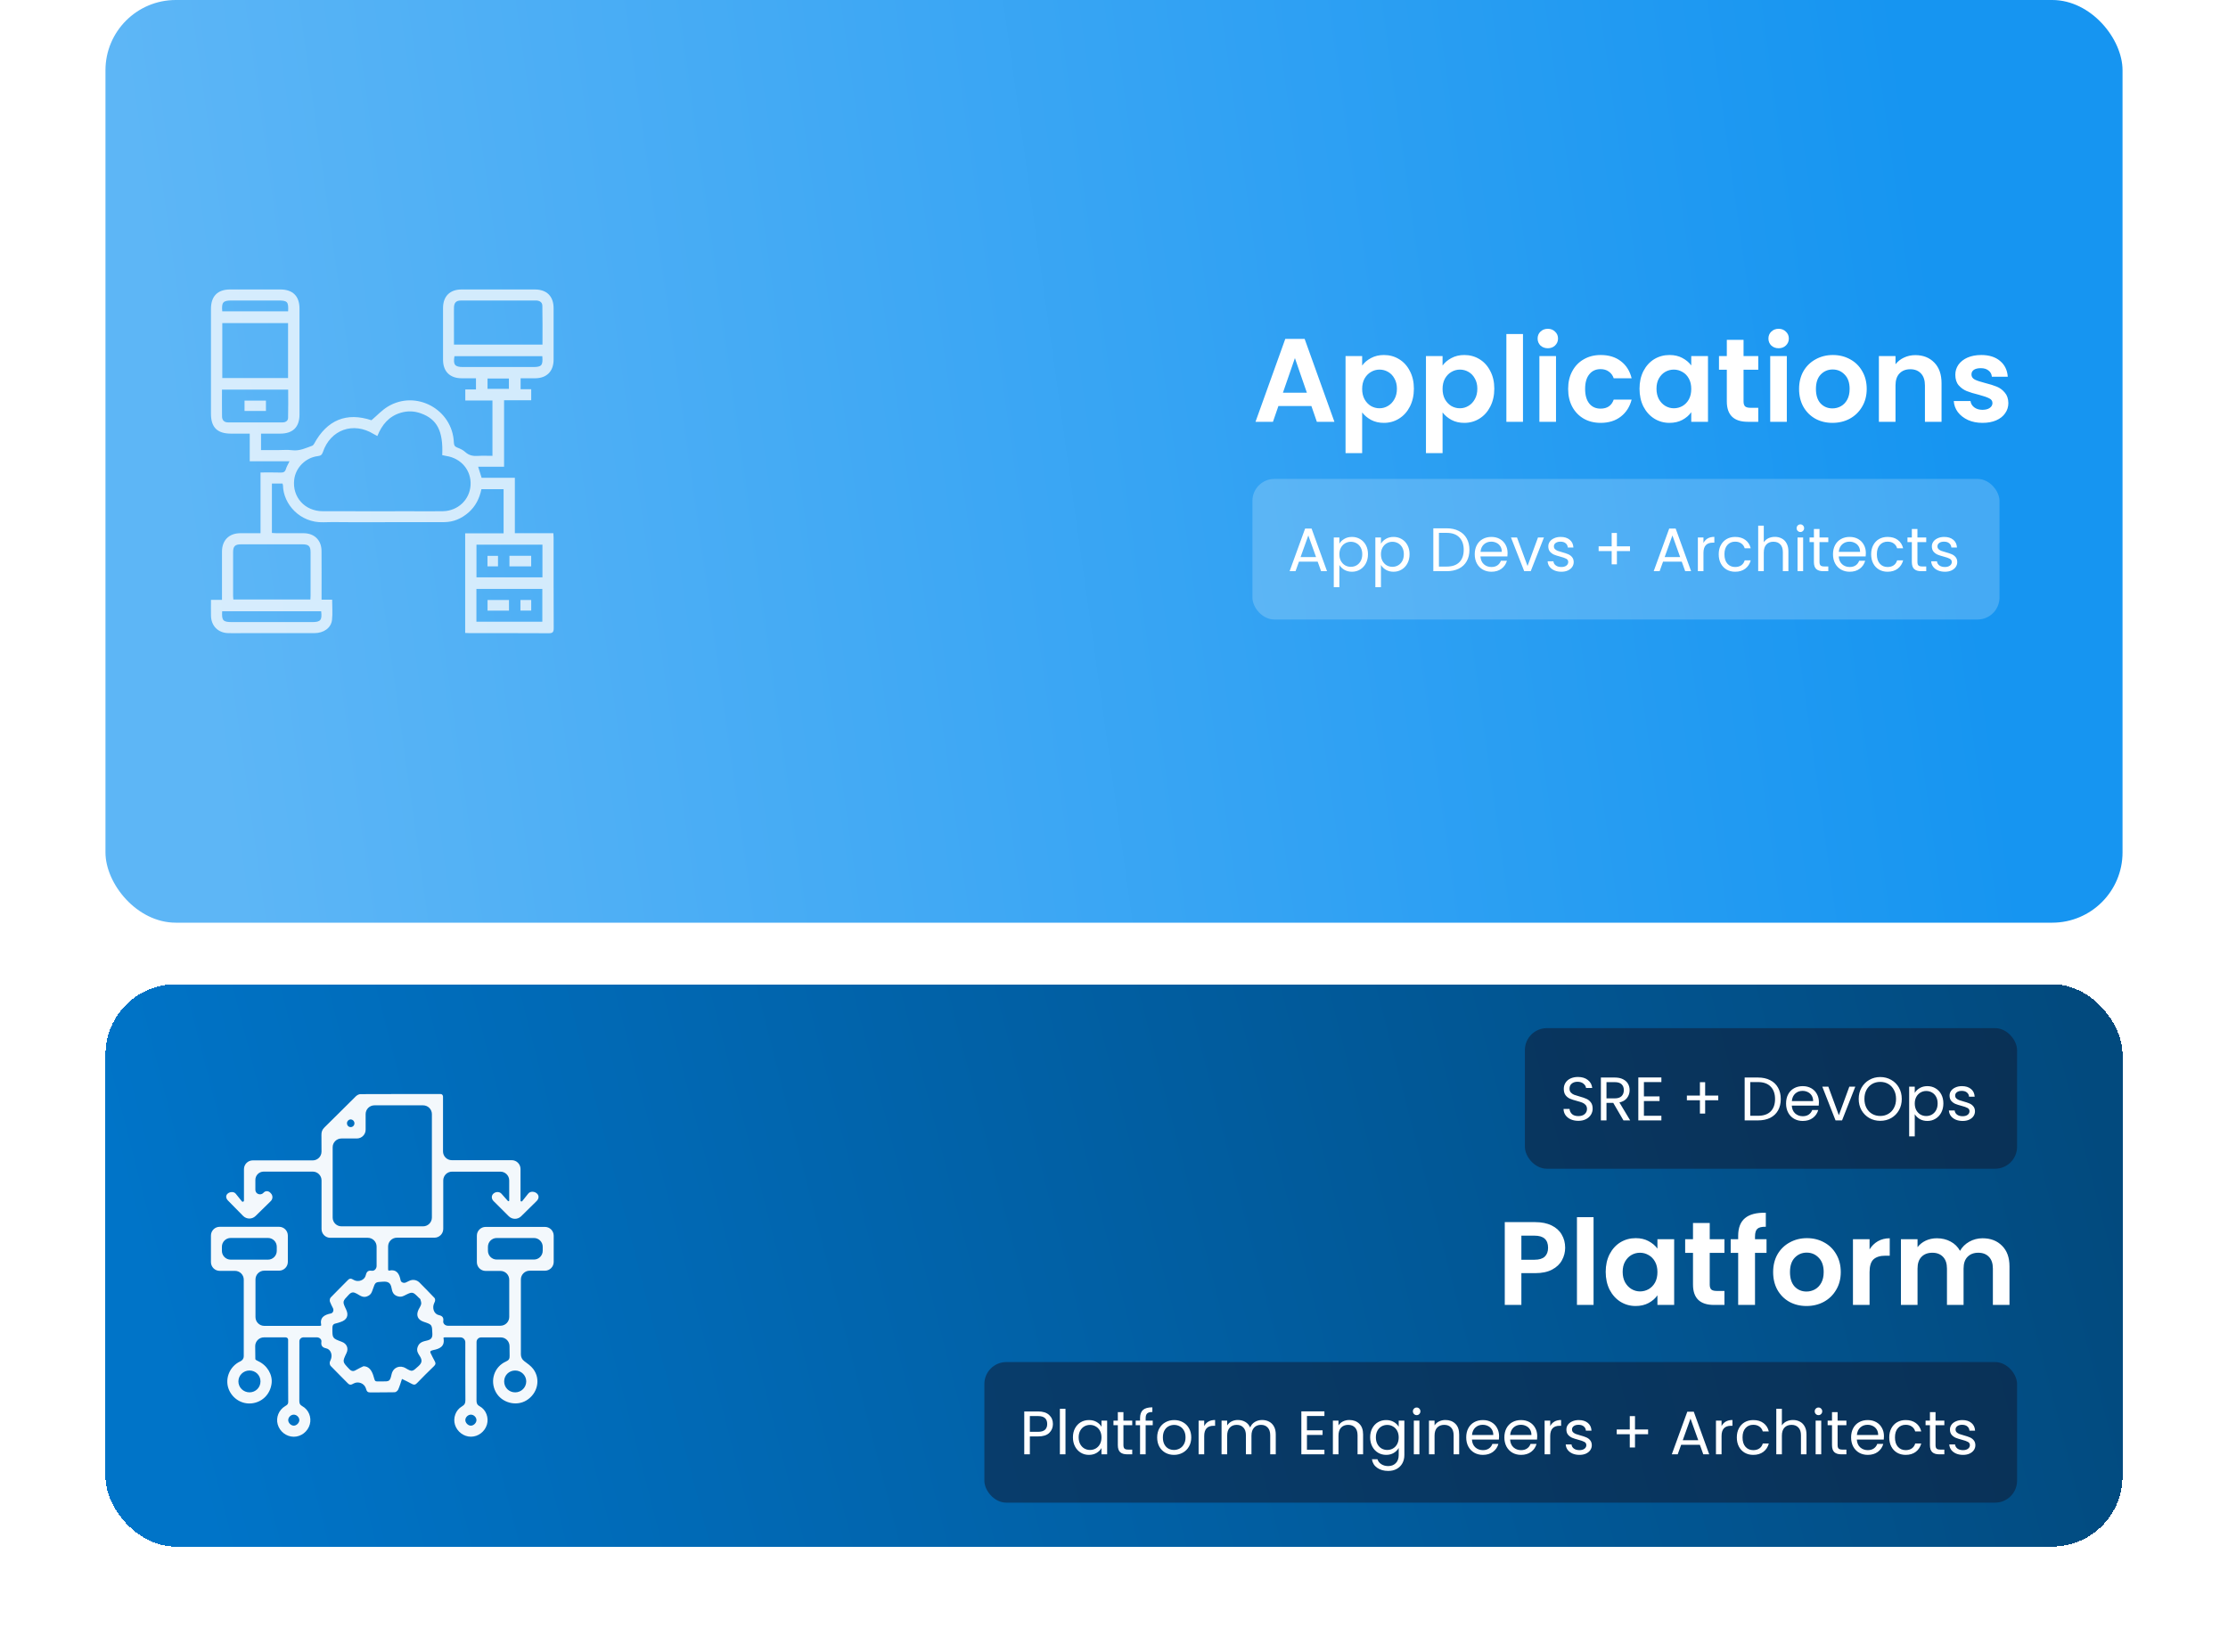 <svg width="507" height="376" viewBox="0 0 507 376" fill="none" xmlns="http://www.w3.org/2000/svg">
<rect x="24" width="459" height="210" rx="16" fill="url(#paint0_linear_361_309)"/>
<g opacity="0.75">
<path d="M105.853 144.054V121.383H114.598V111.337H109.549C109.119 113.416 108.225 115.24 106.606 116.65C105.017 118.034 103.182 118.828 101.072 118.835C94.139 118.858 87.206 118.851 80.276 118.854C78.052 118.854 75.827 118.795 73.605 118.864C68.265 119.032 64.474 114.761 64.392 110.458C64.392 110.366 64.343 110.274 64.284 110.054H61.875V121.301C62.236 121.321 62.547 121.35 62.858 121.354C64.952 121.357 67.046 121.341 69.136 121.36C71.541 121.38 73.14 122.951 73.163 125.362C73.196 128.642 73.173 131.922 73.173 135.205C73.173 135.592 73.173 135.982 73.173 136.484H75.584C75.584 138.095 75.719 139.61 75.552 141.089C75.345 142.919 73.668 144.094 71.535 144.1C65.942 144.11 60.352 144.103 54.759 144.103C53.812 144.103 52.862 144.126 51.915 144.097C49.621 144.031 48.068 142.463 48.013 140.158C47.986 138.983 48.009 137.806 48.009 136.527H50.516C50.516 136.077 50.516 135.73 50.516 135.382C50.516 132.102 50.509 128.822 50.516 125.539C50.522 122.964 52.111 121.37 54.68 121.357C56.181 121.347 57.685 121.357 59.284 121.357V107.535C60.866 107.535 62.357 107.503 63.845 107.552C64.49 107.571 64.86 107.421 65.06 106.755C65.234 106.174 65.568 105.643 65.879 104.987H56.83V98.693C55.362 98.693 53.969 98.693 52.577 98.693C49.435 98.693 48.006 97.269 48.006 94.147C48.006 86.206 48.006 78.268 48.006 70.328C48.006 67.409 49.51 65.88 52.39 65.88C56.184 65.88 59.975 65.88 63.769 65.88C66.626 65.88 68.153 67.392 68.153 70.229C68.153 78.268 68.153 86.304 68.153 94.343C68.153 97.2 66.653 98.689 63.779 98.693C62.344 98.693 60.906 98.693 59.398 98.693V102.445C60.624 102.445 61.852 102.445 63.081 102.445C64.225 102.445 65.385 102.33 66.512 102.471C68.17 102.681 69.569 101.982 71.03 101.454C71.213 101.389 71.384 101.179 71.482 100.995C74.438 95.55 78.877 93.769 84.529 95.645C85.814 94.557 86.911 93.35 88.251 92.539C94.683 88.649 102.986 93.192 103.281 100.713C103.304 101.326 103.471 101.638 104.054 101.864C104.686 102.107 105.355 102.406 105.843 102.858C106.685 103.639 107.609 103.836 108.703 103.763C109.801 103.691 110.908 103.747 112.062 103.747V91.149H105.882V88.633H108.313V86.094C107.245 86.094 106.148 86.094 105.05 86.094C102.383 86.085 100.827 84.556 100.817 81.899C100.804 77.963 100.8 74.024 100.817 70.088C100.827 67.431 102.376 65.887 105.034 65.883C110.594 65.874 116.151 65.874 121.711 65.883C124.427 65.887 125.974 67.438 125.977 70.151C125.984 74.054 125.984 77.96 125.977 81.863C125.97 84.52 124.404 86.085 121.77 86.094C120.692 86.098 119.617 86.094 118.47 86.094V88.577H120.882V91.1H114.706V106.227H108.808C109.096 107.152 109.339 107.919 109.594 108.746H117.16V121.35H125.925C125.947 121.774 125.977 122.095 125.977 122.413C125.977 129.268 125.964 136.127 126 142.982C126.006 143.897 125.738 144.13 124.85 144.123C118.867 144.084 112.881 144.103 106.898 144.1C106.577 144.1 106.256 144.074 105.859 144.057L105.853 144.054ZM85.866 99.237C85.519 99.05 85.257 98.929 85.014 98.778C80.404 95.934 75.185 97.784 73.471 102.911C73.251 103.57 72.914 103.737 72.298 103.813C69.516 104.164 67.269 106.44 66.948 109.172C66.482 113.128 69.349 116.339 73.425 116.352C80.194 116.375 86.96 116.358 93.73 116.358C96.082 116.358 98.438 116.394 100.79 116.349C104.218 116.28 106.885 113.734 107.081 110.415C107.278 107.076 104.955 104.291 101.547 103.777C101.236 103.731 100.928 103.645 100.633 103.583C100.882 98.099 99.46 95.373 95.715 94.058C94.218 93.533 92.724 93.491 91.194 93.943C88.497 94.74 86.908 96.675 85.873 99.234L85.866 99.237ZM70.633 136.438C70.65 136.136 70.673 135.881 70.673 135.625C70.673 132.312 70.679 129.003 70.673 125.69C70.673 124.309 70.24 123.889 68.838 123.889C64.166 123.886 59.49 123.886 54.818 123.889C53.497 123.889 53.048 124.332 53.045 125.644C53.039 128.989 53.045 132.332 53.045 135.677C53.045 135.93 53.085 136.179 53.104 136.438H70.63H70.633ZM103.304 78.432H123.444C123.444 75.448 123.484 72.506 123.418 69.567C123.402 68.786 122.766 68.396 121.973 68.396C116.256 68.396 110.535 68.386 104.817 68.402C103.815 68.402 103.336 68.914 103.31 69.934C103.287 70.787 103.304 71.64 103.304 72.492C103.304 74.451 103.304 76.412 103.304 78.436V78.432ZM50.585 73.532V86.045H65.552V73.532H50.585ZM50.516 88.676C50.516 90.798 50.496 92.792 50.526 94.786C50.539 95.632 51.014 96.134 51.882 96.134C56.027 96.141 60.172 96.138 64.316 96.134C64.991 96.134 65.535 95.787 65.555 95.124C65.614 92.979 65.578 90.831 65.578 88.676H50.516ZM108.412 141.502H123.411V134.037H108.412V141.502ZM123.438 123.958H108.425V131.4H123.438V123.958ZM73.084 139.121H50.555C50.427 141.224 50.758 141.584 52.75 141.584C58.858 141.584 64.969 141.584 71.076 141.584C72.944 141.584 73.33 141.122 73.084 139.121ZM123.405 81.06H103.418C103.084 83.018 103.5 83.533 105.355 83.533C110.679 83.533 116.007 83.533 121.331 83.533C123.251 83.533 123.575 83.165 123.405 81.06ZM50.572 70.859H65.565C65.676 68.668 65.417 68.392 63.301 68.392C59.772 68.392 56.243 68.392 52.718 68.392C50.752 68.392 50.395 68.793 50.575 70.856L50.572 70.859ZM110.944 88.499H115.807V86.144H110.944V88.499Z" fill="white"/>
<path d="M55.645 93.533V91.178H60.517V93.533H55.645Z" fill="white"/>
<path d="M115.826 136.56V138.98H110.947V136.56H115.826Z" fill="white"/>
<path d="M118.429 138.968V136.557H120.883V138.968H118.429Z" fill="white"/>
<path d="M115.928 128.905V126.497H120.875V128.905H115.928Z" fill="white"/>
<path d="M110.929 128.9V126.512H113.324V128.9H110.929Z" fill="white"/>
</g>
<path d="M298.419 92.409H290.913L289.671 96H285.702L292.479 77.127H296.88L303.657 96H299.661L298.419 92.409ZM297.393 89.385L294.666 81.501L291.939 89.385H297.393ZM309.97 83.202C310.456 82.518 311.122 81.951 311.968 81.501C312.832 81.033 313.813 80.799 314.911 80.799C316.189 80.799 317.341 81.114 318.367 81.744C319.411 82.374 320.23 83.274 320.824 84.444C321.436 85.596 321.742 86.937 321.742 88.467C321.742 89.997 321.436 91.356 320.824 92.544C320.23 93.714 319.411 94.623 318.367 95.271C317.341 95.919 316.189 96.243 314.911 96.243C313.813 96.243 312.841 96.018 311.995 95.568C311.167 95.118 310.492 94.551 309.97 93.867V103.128H306.19V81.042H309.97V83.202ZM317.881 88.467C317.881 87.567 317.692 86.793 317.314 86.145C316.954 85.479 316.468 84.975 315.856 84.633C315.262 84.291 314.614 84.12 313.912 84.12C313.228 84.12 312.58 84.3 311.968 84.66C311.374 85.002 310.888 85.506 310.51 86.172C310.15 86.838 309.97 87.621 309.97 88.521C309.97 89.421 310.15 90.204 310.51 90.87C310.888 91.536 311.374 92.049 311.968 92.409C312.58 92.751 313.228 92.922 313.912 92.922C314.614 92.922 315.262 92.742 315.856 92.382C316.468 92.022 316.954 91.509 317.314 90.843C317.692 90.177 317.881 89.385 317.881 88.467ZM328.269 83.202C328.755 82.518 329.421 81.951 330.267 81.501C331.131 81.033 332.112 80.799 333.21 80.799C334.488 80.799 335.64 81.114 336.666 81.744C337.71 82.374 338.529 83.274 339.123 84.444C339.735 85.596 340.041 86.937 340.041 88.467C340.041 89.997 339.735 91.356 339.123 92.544C338.529 93.714 337.71 94.623 336.666 95.271C335.64 95.919 334.488 96.243 333.21 96.243C332.112 96.243 331.14 96.018 330.294 95.568C329.466 95.118 328.791 94.551 328.269 93.867V103.128H324.489V81.042H328.269V83.202ZM336.18 88.467C336.18 87.567 335.991 86.793 335.613 86.145C335.253 85.479 334.767 84.975 334.155 84.633C333.561 84.291 332.913 84.12 332.211 84.12C331.527 84.12 330.879 84.3 330.267 84.66C329.673 85.002 329.187 85.506 328.809 86.172C328.449 86.838 328.269 87.621 328.269 88.521C328.269 89.421 328.449 90.204 328.809 90.87C329.187 91.536 329.673 92.049 330.267 92.409C330.879 92.751 331.527 92.922 332.211 92.922C332.913 92.922 333.561 92.742 334.155 92.382C334.767 92.022 335.253 91.509 335.613 90.843C335.991 90.177 336.18 89.385 336.18 88.467ZM346.568 76.02V96H342.788V76.02H346.568ZM352.219 79.26C351.553 79.26 350.995 79.053 350.545 78.639C350.113 78.207 349.897 77.676 349.897 77.046C349.897 76.416 350.113 75.894 350.545 75.48C350.995 75.048 351.553 74.832 352.219 74.832C352.885 74.832 353.434 75.048 353.866 75.48C354.316 75.894 354.541 76.416 354.541 77.046C354.541 77.676 354.316 78.207 353.866 78.639C353.434 79.053 352.885 79.26 352.219 79.26ZM354.082 81.042V96H350.302V81.042H354.082ZM356.845 88.521C356.845 86.973 357.16 85.623 357.79 84.471C358.42 83.301 359.293 82.401 360.409 81.771C361.525 81.123 362.803 80.799 364.243 80.799C366.097 80.799 367.627 81.267 368.833 82.203C370.057 83.121 370.876 84.417 371.29 86.091H367.213C366.997 85.443 366.628 84.939 366.106 84.579C365.602 84.201 364.972 84.012 364.216 84.012C363.136 84.012 362.281 84.408 361.651 85.2C361.021 85.974 360.706 87.081 360.706 88.521C360.706 89.943 361.021 91.05 361.651 91.842C362.281 92.616 363.136 93.003 364.216 93.003C365.746 93.003 366.745 92.319 367.213 90.951H371.29C370.876 92.571 370.057 93.858 368.833 94.812C367.609 95.766 366.079 96.243 364.243 96.243C362.803 96.243 361.525 95.928 360.409 95.298C359.293 94.65 358.42 93.75 357.79 92.598C357.16 91.428 356.845 90.069 356.845 88.521ZM373.087 88.467C373.087 86.955 373.384 85.614 373.978 84.444C374.59 83.274 375.409 82.374 376.435 81.744C377.479 81.114 378.64 80.799 379.918 80.799C381.034 80.799 382.006 81.024 382.834 81.474C383.68 81.924 384.355 82.491 384.859 83.175V81.042H388.666V96H384.859V93.813C384.373 94.515 383.698 95.1 382.834 95.568C381.988 96.018 381.007 96.243 379.891 96.243C378.631 96.243 377.479 95.919 376.435 95.271C375.409 94.623 374.59 93.714 373.978 92.544C373.384 91.356 373.087 89.997 373.087 88.467ZM384.859 88.521C384.859 87.603 384.679 86.82 384.319 86.172C383.959 85.506 383.473 85.002 382.861 84.66C382.249 84.3 381.592 84.12 380.89 84.12C380.188 84.12 379.54 84.291 378.946 84.633C378.352 84.975 377.866 85.479 377.488 86.145C377.128 86.793 376.948 87.567 376.948 88.467C376.948 89.367 377.128 90.159 377.488 90.843C377.866 91.509 378.352 92.022 378.946 92.382C379.558 92.742 380.206 92.922 380.89 92.922C381.592 92.922 382.249 92.751 382.861 92.409C383.473 92.049 383.959 91.545 384.319 90.897C384.679 90.231 384.859 89.439 384.859 88.521ZM396.759 84.147V91.383C396.759 91.887 396.876 92.256 397.11 92.49C397.362 92.706 397.776 92.814 398.352 92.814H400.107V96H397.731C394.545 96 392.952 94.452 392.952 91.356V84.147H391.17V81.042H392.952V77.343H396.759V81.042H400.107V84.147H396.759ZM404.743 79.26C404.077 79.26 403.519 79.053 403.069 78.639C402.637 78.207 402.421 77.676 402.421 77.046C402.421 76.416 402.637 75.894 403.069 75.48C403.519 75.048 404.077 74.832 404.743 74.832C405.409 74.832 405.958 75.048 406.39 75.48C406.84 75.894 407.065 76.416 407.065 77.046C407.065 77.676 406.84 78.207 406.39 78.639C405.958 79.053 405.409 79.26 404.743 79.26ZM406.606 81.042V96H402.826V81.042H406.606ZM416.983 96.243C415.543 96.243 414.247 95.928 413.095 95.298C411.943 94.65 411.034 93.741 410.368 92.571C409.72 91.401 409.396 90.051 409.396 88.521C409.396 86.991 409.729 85.641 410.395 84.471C411.079 83.301 412.006 82.401 413.176 81.771C414.346 81.123 415.651 80.799 417.091 80.799C418.531 80.799 419.836 81.123 421.006 81.771C422.176 82.401 423.094 83.301 423.76 84.471C424.444 85.641 424.786 86.991 424.786 88.521C424.786 90.051 424.435 91.401 423.733 92.571C423.049 93.741 422.113 94.65 420.925 95.298C419.755 95.928 418.441 96.243 416.983 96.243ZM416.983 92.949C417.667 92.949 418.306 92.787 418.9 92.463C419.512 92.121 419.998 91.617 420.358 90.951C420.718 90.285 420.898 89.475 420.898 88.521C420.898 87.099 420.52 86.01 419.764 85.254C419.026 84.48 418.117 84.093 417.037 84.093C415.957 84.093 415.048 84.48 414.31 85.254C413.59 86.01 413.23 87.099 413.23 88.521C413.23 89.943 413.581 91.041 414.283 91.815C415.003 92.571 415.903 92.949 416.983 92.949ZM435.847 80.826C437.629 80.826 439.069 81.393 440.167 82.527C441.265 83.643 441.814 85.209 441.814 87.225V96H438.034V87.738C438.034 86.55 437.737 85.641 437.143 85.011C436.549 84.363 435.739 84.039 434.713 84.039C433.669 84.039 432.841 84.363 432.229 85.011C431.635 85.641 431.338 86.55 431.338 87.738V96H427.558V81.042H431.338V82.905C431.842 82.257 432.481 81.753 433.255 81.393C434.047 81.015 434.911 80.826 435.847 80.826ZM451.133 96.243C449.909 96.243 448.811 96.027 447.839 95.595C446.867 95.145 446.093 94.542 445.517 93.786C444.959 93.03 444.653 92.193 444.599 91.275H448.406C448.478 91.851 448.757 92.328 449.243 92.706C449.747 93.084 450.368 93.273 451.106 93.273C451.826 93.273 452.384 93.129 452.78 92.841C453.194 92.553 453.401 92.184 453.401 91.734C453.401 91.248 453.149 90.888 452.645 90.654C452.159 90.402 451.376 90.132 450.296 89.844C449.18 89.574 448.262 89.295 447.542 89.007C446.84 88.719 446.228 88.278 445.706 87.684C445.202 87.09 444.95 86.289 444.95 85.281C444.95 84.453 445.184 83.697 445.652 83.013C446.138 82.329 446.822 81.789 447.704 81.393C448.604 80.997 449.657 80.799 450.863 80.799C452.645 80.799 454.067 81.249 455.129 82.149C456.191 83.031 456.776 84.228 456.884 85.74H453.266C453.212 85.146 452.96 84.678 452.51 84.336C452.078 83.976 451.493 83.796 450.755 83.796C450.071 83.796 449.54 83.922 449.162 84.174C448.802 84.426 448.622 84.777 448.622 85.227C448.622 85.731 448.874 86.118 449.378 86.388C449.882 86.64 450.665 86.901 451.727 87.171C452.807 87.441 453.698 87.72 454.4 88.008C455.102 88.296 455.705 88.746 456.209 89.358C456.731 89.952 457.001 90.744 457.019 91.734C457.019 92.598 456.776 93.372 456.29 94.056C455.822 94.74 455.138 95.28 454.238 95.676C453.356 96.054 452.321 96.243 451.133 96.243Z" fill="white"/>
<rect x="285" y="109" width="170" height="32" rx="5" fill="white" fill-opacity="0.2"/>
<path d="M299.846 127.83H295.59L294.806 130H293.462L296.99 120.298H298.46L301.974 130H300.63L299.846 127.83ZM299.482 126.794L297.718 121.866L295.954 126.794H299.482ZM304.786 123.742C305.038 123.303 305.411 122.939 305.906 122.65C306.41 122.351 306.993 122.202 307.656 122.202C308.337 122.202 308.953 122.365 309.504 122.692C310.064 123.019 310.502 123.481 310.82 124.078C311.137 124.666 311.296 125.352 311.296 126.136C311.296 126.911 311.137 127.601 310.82 128.208C310.502 128.815 310.064 129.286 309.504 129.622C308.953 129.958 308.337 130.126 307.656 130.126C307.002 130.126 306.424 129.981 305.92 129.692C305.425 129.393 305.047 129.025 304.786 128.586V133.64H303.512V122.328H304.786V123.742ZM309.994 126.136C309.994 125.557 309.877 125.053 309.644 124.624C309.41 124.195 309.093 123.868 308.692 123.644C308.3 123.42 307.866 123.308 307.39 123.308C306.923 123.308 306.489 123.425 306.088 123.658C305.696 123.882 305.378 124.213 305.136 124.652C304.902 125.081 304.786 125.581 304.786 126.15C304.786 126.729 304.902 127.237 305.136 127.676C305.378 128.105 305.696 128.437 306.088 128.67C306.489 128.894 306.923 129.006 307.39 129.006C307.866 129.006 308.3 128.894 308.692 128.67C309.093 128.437 309.41 128.105 309.644 127.676C309.877 127.237 309.994 126.724 309.994 126.136ZM314.247 123.742C314.499 123.303 314.872 122.939 315.367 122.65C315.871 122.351 316.454 122.202 317.117 122.202C317.798 122.202 318.414 122.365 318.965 122.692C319.525 123.019 319.963 123.481 320.281 124.078C320.598 124.666 320.757 125.352 320.757 126.136C320.757 126.911 320.598 127.601 320.281 128.208C319.963 128.815 319.525 129.286 318.965 129.622C318.414 129.958 317.798 130.126 317.117 130.126C316.463 130.126 315.885 129.981 315.381 129.692C314.886 129.393 314.508 129.025 314.247 128.586V133.64H312.973V122.328H314.247V123.742ZM319.455 126.136C319.455 125.557 319.338 125.053 319.105 124.624C318.871 124.195 318.554 123.868 318.153 123.644C317.761 123.42 317.327 123.308 316.851 123.308C316.384 123.308 315.95 123.425 315.549 123.658C315.157 123.882 314.839 124.213 314.597 124.652C314.363 125.081 314.247 125.581 314.247 126.15C314.247 126.729 314.363 127.237 314.597 127.676C314.839 128.105 315.157 128.437 315.549 128.67C315.95 128.894 316.384 129.006 316.851 129.006C317.327 129.006 317.761 128.894 318.153 128.67C318.554 128.437 318.871 128.105 319.105 127.676C319.338 127.237 319.455 126.724 319.455 126.136ZM329.204 120.242C330.268 120.242 331.187 120.443 331.962 120.844C332.746 121.236 333.343 121.801 333.754 122.538C334.174 123.275 334.384 124.143 334.384 125.142C334.384 126.141 334.174 127.009 333.754 127.746C333.343 128.474 332.746 129.034 331.962 129.426C331.187 129.809 330.268 130 329.204 130H326.166V120.242H329.204ZM329.204 128.95C330.464 128.95 331.425 128.619 332.088 127.956C332.751 127.284 333.082 126.346 333.082 125.142C333.082 123.929 332.746 122.981 332.074 122.3C331.411 121.619 330.455 121.278 329.204 121.278H327.44V128.95H329.204ZM343.064 125.87C343.064 126.113 343.05 126.369 343.022 126.64H336.89C336.937 127.396 337.194 127.989 337.66 128.418C338.136 128.838 338.71 129.048 339.382 129.048C339.933 129.048 340.39 128.922 340.754 128.67C341.128 128.409 341.389 128.063 341.538 127.634H342.91C342.705 128.371 342.294 128.973 341.678 129.44C341.062 129.897 340.297 130.126 339.382 130.126C338.654 130.126 338.001 129.963 337.422 129.636C336.853 129.309 336.405 128.847 336.078 128.25C335.752 127.643 335.588 126.943 335.588 126.15C335.588 125.357 335.747 124.661 336.064 124.064C336.382 123.467 336.825 123.009 337.394 122.692C337.973 122.365 338.636 122.202 339.382 122.202C340.11 122.202 340.754 122.361 341.314 122.678C341.874 122.995 342.304 123.434 342.602 123.994C342.91 124.545 343.064 125.17 343.064 125.87ZM341.748 125.604C341.748 125.119 341.641 124.703 341.426 124.358C341.212 124.003 340.918 123.737 340.544 123.56C340.18 123.373 339.774 123.28 339.326 123.28C338.682 123.28 338.132 123.485 337.674 123.896C337.226 124.307 336.97 124.876 336.904 125.604H341.748ZM347.602 128.824L349.982 122.328H351.34L348.33 130H346.846L343.836 122.328H345.208L347.602 128.824ZM355.31 130.126C354.722 130.126 354.194 130.028 353.728 129.832C353.261 129.627 352.892 129.347 352.622 128.992C352.351 128.628 352.202 128.213 352.174 127.746H353.49C353.527 128.129 353.704 128.441 354.022 128.684C354.348 128.927 354.773 129.048 355.296 129.048C355.781 129.048 356.164 128.941 356.444 128.726C356.724 128.511 356.864 128.241 356.864 127.914C356.864 127.578 356.714 127.331 356.416 127.172C356.117 127.004 355.655 126.841 355.03 126.682C354.46 126.533 353.994 126.383 353.63 126.234C353.275 126.075 352.967 125.847 352.706 125.548C352.454 125.24 352.328 124.839 352.328 124.344C352.328 123.952 352.444 123.593 352.678 123.266C352.911 122.939 353.242 122.683 353.672 122.496C354.101 122.3 354.591 122.202 355.142 122.202C355.991 122.202 356.677 122.417 357.2 122.846C357.722 123.275 358.002 123.863 358.04 124.61H356.766C356.738 124.209 356.574 123.887 356.276 123.644C355.986 123.401 355.594 123.28 355.1 123.28C354.642 123.28 354.278 123.378 354.008 123.574C353.737 123.77 353.602 124.027 353.602 124.344C353.602 124.596 353.681 124.806 353.84 124.974C354.008 125.133 354.213 125.263 354.456 125.366C354.708 125.459 355.053 125.567 355.492 125.688C356.042 125.837 356.49 125.987 356.836 126.136C357.181 126.276 357.475 126.491 357.718 126.78C357.97 127.069 358.1 127.447 358.11 127.914C358.11 128.334 357.993 128.712 357.76 129.048C357.526 129.384 357.195 129.65 356.766 129.846C356.346 130.033 355.86 130.126 355.31 130.126ZM370.921 125.422H367.939V128.446H366.749V125.422H363.781V124.344H366.749V121.306H367.939V124.344H370.921V125.422ZM382.698 127.83H378.442L377.658 130H376.314L379.842 120.298H381.312L384.826 130H383.482L382.698 127.83ZM382.334 126.794L380.57 121.866L378.806 126.794H382.334ZM387.637 123.574C387.861 123.135 388.178 122.795 388.589 122.552C389.009 122.309 389.518 122.188 390.115 122.188V123.504H389.779C388.351 123.504 387.637 124.279 387.637 125.828V130H386.363V122.328H387.637V123.574ZM391.11 126.15C391.11 125.357 391.268 124.666 391.586 124.078C391.903 123.481 392.342 123.019 392.902 122.692C393.471 122.365 394.12 122.202 394.848 122.202C395.79 122.202 396.565 122.431 397.172 122.888C397.788 123.345 398.194 123.98 398.39 124.792H397.018C396.887 124.325 396.63 123.957 396.248 123.686C395.874 123.415 395.408 123.28 394.848 123.28C394.12 123.28 393.532 123.532 393.084 124.036C392.636 124.531 392.412 125.235 392.412 126.15C392.412 127.074 392.636 127.788 393.084 128.292C393.532 128.796 394.12 129.048 394.848 129.048C395.408 129.048 395.874 128.917 396.248 128.656C396.621 128.395 396.878 128.021 397.018 127.536H398.39C398.184 128.32 397.774 128.95 397.158 129.426C396.542 129.893 395.772 130.126 394.848 130.126C394.12 130.126 393.471 129.963 392.902 129.636C392.342 129.309 391.903 128.847 391.586 128.25C391.268 127.653 391.11 126.953 391.11 126.15ZM403.898 122.188C404.476 122.188 404.999 122.314 405.466 122.566C405.932 122.809 406.296 123.177 406.558 123.672C406.828 124.167 406.964 124.769 406.964 125.478V130H405.704V125.66C405.704 124.895 405.512 124.311 405.13 123.91C404.747 123.499 404.224 123.294 403.562 123.294C402.89 123.294 402.353 123.504 401.952 123.924C401.56 124.344 401.364 124.955 401.364 125.758V130H400.09V119.64H401.364V123.42C401.616 123.028 401.961 122.725 402.4 122.51C402.848 122.295 403.347 122.188 403.898 122.188ZM409.703 121.082C409.46 121.082 409.255 120.998 409.087 120.83C408.919 120.662 408.835 120.457 408.835 120.214C408.835 119.971 408.919 119.766 409.087 119.598C409.255 119.43 409.46 119.346 409.703 119.346C409.936 119.346 410.132 119.43 410.291 119.598C410.459 119.766 410.543 119.971 410.543 120.214C410.543 120.457 410.459 120.662 410.291 120.83C410.132 120.998 409.936 121.082 409.703 121.082ZM410.319 122.328V130H409.045V122.328H410.319ZM414.044 123.378V127.9C414.044 128.273 414.123 128.539 414.282 128.698C414.441 128.847 414.716 128.922 415.108 128.922H416.046V130H414.898C414.189 130 413.657 129.837 413.302 129.51C412.947 129.183 412.77 128.647 412.77 127.9V123.378H411.776V122.328H412.77V120.396H414.044V122.328H416.046V123.378H414.044ZM424.59 125.87C424.59 126.113 424.576 126.369 424.548 126.64H418.416C418.462 127.396 418.719 127.989 419.186 128.418C419.662 128.838 420.236 129.048 420.908 129.048C421.458 129.048 421.916 128.922 422.28 128.67C422.653 128.409 422.914 128.063 423.064 127.634H424.436C424.23 128.371 423.82 128.973 423.204 129.44C422.588 129.897 421.822 130.126 420.908 130.126C420.18 130.126 419.526 129.963 418.948 129.636C418.378 129.309 417.93 128.847 417.604 128.25C417.277 127.643 417.114 126.943 417.114 126.15C417.114 125.357 417.272 124.661 417.59 124.064C417.907 123.467 418.35 123.009 418.92 122.692C419.498 122.365 420.161 122.202 420.908 122.202C421.636 122.202 422.28 122.361 422.84 122.678C423.4 122.995 423.829 123.434 424.128 123.994C424.436 124.545 424.59 125.17 424.59 125.87ZM423.274 125.604C423.274 125.119 423.166 124.703 422.952 124.358C422.737 124.003 422.443 123.737 422.07 123.56C421.706 123.373 421.3 123.28 420.852 123.28C420.208 123.28 419.657 123.485 419.2 123.896C418.752 124.307 418.495 124.876 418.43 125.604H423.274ZM425.795 126.15C425.795 125.357 425.954 124.666 426.271 124.078C426.589 123.481 427.027 123.019 427.587 122.692C428.157 122.365 428.805 122.202 429.533 122.202C430.476 122.202 431.251 122.431 431.857 122.888C432.473 123.345 432.879 123.98 433.075 124.792H431.703C431.573 124.325 431.316 123.957 430.933 123.686C430.56 123.415 430.093 123.28 429.533 123.28C428.805 123.28 428.217 123.532 427.769 124.036C427.321 124.531 427.097 125.235 427.097 126.15C427.097 127.074 427.321 127.788 427.769 128.292C428.217 128.796 428.805 129.048 429.533 129.048C430.093 129.048 430.56 128.917 430.933 128.656C431.307 128.395 431.563 128.021 431.703 127.536H433.075C432.87 128.32 432.459 128.95 431.843 129.426C431.227 129.893 430.457 130.126 429.533 130.126C428.805 130.126 428.157 129.963 427.587 129.636C427.027 129.309 426.589 128.847 426.271 128.25C425.954 127.653 425.795 126.953 425.795 126.15ZM436.329 123.378V127.9C436.329 128.273 436.409 128.539 436.567 128.698C436.726 128.847 437.001 128.922 437.393 128.922H438.331V130H437.183C436.474 130 435.942 129.837 435.587 129.51C435.233 129.183 435.055 128.647 435.055 127.9V123.378H434.061V122.328H435.055V120.396H436.329V122.328H438.331V123.378H436.329ZM442.591 130.126C442.003 130.126 441.476 130.028 441.009 129.832C440.542 129.627 440.174 129.347 439.903 128.992C439.632 128.628 439.483 128.213 439.455 127.746H440.771C440.808 128.129 440.986 128.441 441.303 128.684C441.63 128.927 442.054 129.048 442.577 129.048C443.062 129.048 443.445 128.941 443.725 128.726C444.005 128.511 444.145 128.241 444.145 127.914C444.145 127.578 443.996 127.331 443.697 127.172C443.398 127.004 442.936 126.841 442.311 126.682C441.742 126.533 441.275 126.383 440.911 126.234C440.556 126.075 440.248 125.847 439.987 125.548C439.735 125.24 439.609 124.839 439.609 124.344C439.609 123.952 439.726 123.593 439.959 123.266C440.192 122.939 440.524 122.683 440.953 122.496C441.382 122.3 441.872 122.202 442.423 122.202C443.272 122.202 443.958 122.417 444.481 122.846C445.004 123.275 445.284 123.863 445.321 124.61H444.047C444.019 124.209 443.856 123.887 443.557 123.644C443.268 123.401 442.876 123.28 442.381 123.28C441.924 123.28 441.56 123.378 441.289 123.574C441.018 123.77 440.883 124.027 440.883 124.344C440.883 124.596 440.962 124.806 441.121 124.974C441.289 125.133 441.494 125.263 441.737 125.366C441.989 125.459 442.334 125.567 442.773 125.688C443.324 125.837 443.772 125.987 444.117 126.136C444.462 126.276 444.756 126.491 444.999 126.78C445.251 127.069 445.382 127.447 445.391 127.914C445.391 128.334 445.274 128.712 445.041 129.048C444.808 129.384 444.476 129.65 444.047 129.846C443.627 130.033 443.142 130.126 442.591 130.126Z" fill="white"/>
<g filter="url(#filter0_d_361_309)">
<rect x="24" y="215" width="459" height="128" rx="16" fill="url(#paint1_linear_361_309)" shape-rendering="crispEdges"/>
<path d="M91.474 304.85C91.473 304.851 91.472 304.853 91.471 304.854C91.167 305.742 90.944 306.531 90.61 307.268C90.486 307.54 90.099 307.865 89.824 307.872C87.957 307.924 86.089 307.881 84.222 307.911C83.694 307.921 83.478 307.708 83.337 307.232C83.315 307.156 83.292 307.08 83.268 307.003C82.912 305.852 81.552 305.305 80.488 305.871C80.416 305.909 80.345 305.947 80.274 305.986C79.845 306.222 79.54 306.236 79.163 305.849C77.869 304.508 76.513 303.219 75.232 301.868C75.039 301.665 74.973 301.16 75.081 300.888C75.136 300.748 75.194 300.61 75.256 300.472C75.719 299.437 75.31 298.102 74.2 297.871V297.871C73.315 297.688 73.007 297.225 73.138 296.363V296.363C73.22 295.813 72.658 295.373 72.103 295.373H69.075C68.571 295.373 68.126 295.764 68.126 296.268V296.268C68.126 300.783 68.132 305.298 68.113 309.813C68.113 310.386 68.227 310.727 68.787 311.039C70.255 311.846 70.93 313.596 70.504 315.16C70.049 316.836 68.506 318.019 66.812 318C65.148 317.98 63.654 316.819 63.195 315.187C62.756 313.619 63.431 311.905 64.876 311.039C65.285 310.793 65.59 310.626 65.587 310.036C65.554 305.324 65.567 300.612 65.564 295.901V295.901C65.564 295.602 65.285 295.379 64.987 295.379H60.074C58.97 295.379 58.072 296.275 58.071 297.379C58.07 298.36 58.075 299.341 58.104 300.321C58.11 300.488 58.504 300.685 58.749 300.796C60.803 301.737 62.081 303.875 61.796 305.931C61.482 308.216 59.857 309.95 57.658 310.347C55.457 310.747 53.301 309.665 52.252 307.636C50.975 305.163 52.099 302.022 54.687 300.842V300.842C55.147 300.631 55.47 300.203 55.47 299.697V282.245C55.47 281.14 54.574 280.245 53.47 280.245H50C48.895 280.245 48 279.349 48 278.245V272.215C48 271.11 48.895 270.215 50 270.215H63.502C64.606 270.215 65.501 271.11 65.501 272.215V278.199C65.501 279.303 64.606 280.199 63.502 280.199H60.137C59.032 280.199 58.137 281.094 58.137 282.199V290.763C58.137 291.868 59.032 292.763 60.137 292.763H72.742C72.879 292.763 73.115 292.734 73.093 292.599V292.599C72.732 290.799 73.853 290.238 75.304 289.937V289.937C75.815 289.828 76.006 289.188 75.764 288.725C75.515 288.246 75.277 287.776 75.088 287.287C74.983 287.015 75.052 286.517 75.242 286.314C76.526 284.96 77.879 283.674 79.173 282.333C79.543 281.953 79.828 281.933 80.271 282.186C80.355 282.234 80.441 282.281 80.526 282.328C81.566 282.889 82.99 282.369 83.242 281.215V281.215C83.416 280.432 83.789 280.094 84.599 280.222V280.222C85.2 280.314 85.699 279.738 85.699 279.129V274.72C85.699 273.615 84.804 272.72 83.699 272.72H75.168C74.063 272.72 73.168 271.824 73.168 270.72V259.654C73.168 258.549 72.272 257.654 71.168 257.654H60C58.956 257.654 58.11 258.5 58.11 259.544V261.805C58.11 262.774 59.343 263.188 59.976 262.455V262.455C60.381 261.984 61.076 262.002 61.502 262.454C61.554 262.509 61.605 262.563 61.654 262.616C62.12 263.111 62.105 263.887 61.62 264.363C60.471 265.489 59.308 266.63 58.146 267.768C57.359 268.539 56.096 268.527 55.322 267.742C54.217 266.619 53.068 265.451 51.885 264.248C51.415 263.77 51.296 263.126 51.792 262.676V262.676C52.294 262.222 53.215 262.156 53.64 262.683C54.1 263.255 54.567 263.834 55.036 264.415C55.125 264.526 55.285 264.548 55.4 264.464V264.464C55.472 264.412 55.516 264.329 55.516 264.24V257.103C55.516 255.998 56.411 255.103 57.516 255.103H71.158C72.263 255.103 73.159 254.208 73.163 253.103C73.168 251.819 73.171 250.568 73.145 249.316C73.132 248.614 73.315 248.103 73.836 247.595C76.228 245.267 78.567 242.88 80.949 240.542C81.221 240.273 81.66 240.021 82.023 240.021C88.117 239.991 94.211 240.001 100.308 240.004V240.004C100.6 240.004 100.812 240.29 100.812 240.583V253.057C100.812 254.162 101.708 255.057 102.812 255.057H116.448C117.553 255.057 118.448 255.953 118.448 257.057V264.235C118.448 264.308 118.485 264.377 118.545 264.419V264.419C118.638 264.484 118.765 264.464 118.836 264.376C119.286 263.811 119.738 263.245 120.208 262.656C120.696 262.046 121.73 262.139 122.261 262.712V262.712C122.731 263.218 122.595 263.878 122.104 264.363C120.93 265.519 119.758 266.673 118.593 267.821C117.811 268.593 116.553 268.589 115.775 267.814C114.642 266.685 113.485 265.532 112.319 264.369C111.836 263.888 111.763 263.18 112.248 262.7V262.7C112.75 262.204 113.64 262.156 114.109 262.684C114.598 263.233 115.09 263.787 115.582 264.341C115.636 264.402 115.728 264.415 115.797 264.371V264.371C115.845 264.341 115.873 264.289 115.873 264.233V259.664C115.873 258.559 114.978 257.664 113.873 257.664H102.865C101.76 257.664 100.865 258.559 100.865 259.664V270.694C100.865 271.798 99.969 272.694 98.865 272.694H90.317C89.213 272.694 88.317 273.589 88.317 274.694V279.865C88.317 279.994 88.356 280.205 88.484 280.186V280.186C90.289 279.818 90.869 280.914 91.161 282.386V282.386C91.262 282.899 91.899 283.106 92.371 282.881C92.555 282.793 92.736 282.706 92.917 282.618C92.992 282.582 93.067 282.546 93.142 282.509C93.92 282.132 94.853 282.288 95.46 282.904C96.606 284.065 97.756 285.23 98.883 286.419C99.037 286.583 99.053 287.015 98.955 287.248C98.901 287.375 98.845 287.502 98.787 287.627C98.298 288.691 98.734 290.076 99.879 290.32V290.32C100.678 290.491 100.986 290.884 100.865 291.681V291.681C100.775 292.256 101.33 292.734 101.912 292.734H113.883C114.988 292.734 115.883 291.838 115.883 290.734V282.261C115.883 281.156 114.988 280.261 113.883 280.261H110.515C109.41 280.261 108.515 279.366 108.515 278.261V272.241C108.515 271.137 109.41 270.241 110.515 270.241H124C125.105 270.241 126 271.137 126 272.241V278.209C126 279.313 125.105 280.209 124 280.209H120.53C119.426 280.209 118.53 281.104 118.53 282.209V299.252C118.53 299.848 118.795 300.414 119.273 300.77C120.055 301.354 120.814 301.879 121.341 302.576C123.107 304.921 122.331 308.18 119.798 309.724C117.439 311.164 114.137 310.262 112.823 307.822C111.434 305.242 112.453 302.065 115.143 300.875C115.814 300.576 115.991 300.239 115.968 299.573C115.946 298.849 115.943 298.124 115.946 297.389C115.95 296.285 115.06 295.389 113.955 295.389H109.492C108.913 295.389 108.443 295.859 108.443 296.439V296.439C108.443 300.855 108.453 305.272 108.433 309.688C108.433 310.321 108.528 310.721 109.177 311.075C110.625 311.865 111.264 313.685 110.805 315.229C110.32 316.859 108.806 318 107.145 317.99C105.527 317.98 104.04 316.865 103.538 315.288C103.053 313.754 103.669 311.937 105.104 311.104C105.746 310.734 105.907 310.341 105.904 309.649C105.871 305.265 105.887 300.881 105.887 296.498V296.498C105.887 295.88 105.387 295.379 104.769 295.379H101.215C101.096 295.379 100.899 295.413 100.917 295.53V295.53C101.288 297.442 100.069 297.989 98.552 298.284C98.391 298.314 98.241 298.386 98.087 298.445V298.445C97.922 298.509 97.876 298.726 97.954 298.885C98.271 299.533 98.581 300.193 98.939 300.829C99.194 301.278 99.135 301.57 98.765 301.924C97.448 303.199 96.144 304.488 94.876 305.809C94.47 306.232 94.149 306.213 93.683 305.954C93.007 305.571 92.295 305.25 91.485 304.848C91.481 304.847 91.477 304.847 91.474 304.85V304.85ZM75.7 268.11C75.7 269.215 76.596 270.11 77.7 270.11H96.28C97.385 270.11 98.28 269.215 98.28 268.11V244.572C98.28 243.467 97.385 242.572 96.28 242.572H85.203C84.098 242.572 83.203 243.467 83.203 244.572V248.116C83.203 249.221 82.307 250.116 81.203 250.116H77.7C76.596 250.116 75.7 251.011 75.7 252.116V268.11ZM82.725 301.944C82.721 301.945 82.722 301.95 82.726 301.95C83.808 301.976 84.479 302.664 84.92 303.97C85.473 305.619 85.015 305.399 86.902 305.409C88.612 305.419 88.733 305.439 89.11 303.773C89.467 302.193 91.004 301.619 92.308 302.393C93.851 303.308 93.854 303.153 95.204 301.947C96.046 301.193 96.131 300.58 95.528 299.639C95.164 299.068 94.719 298.481 95.037 297.573C95.439 296.419 96.376 296.304 97.241 296.084C98.133 295.858 98.424 295.461 98.388 294.53C98.306 292.491 98.362 292.488 96.406 291.835C95.05 291.383 94.621 290.356 95.246 289.055C95.446 288.642 95.741 288.255 95.836 287.822C95.908 287.484 95.764 287.087 95.662 286.733C95.623 286.596 95.443 286.501 95.328 286.383C93.89 284.94 93.883 284.927 92.039 285.861C91.492 286.137 91.049 286.228 90.404 286.005C89.421 285.668 89.234 284.884 89.094 284.123C88.88 282.959 88.301 282.635 87.151 282.707C85.411 282.815 85.418 282.737 84.847 284.412C84.644 285.002 84.507 285.55 83.799 285.933C82.695 286.53 81.968 285.871 81.198 285.445C80.454 285.032 79.986 285.015 79.363 285.681C77.915 287.219 77.876 287.179 78.773 289.058C79.409 290.389 78.954 291.415 77.522 291.878C77.148 291.999 76.778 292.14 76.395 292.219C75.808 292.34 75.638 292.661 75.638 293.255C75.628 295.586 75.605 295.586 77.8 296.402C78.921 296.822 79.36 297.881 78.852 298.944C77.886 300.967 77.915 300.94 79.442 302.557C79.976 303.117 80.402 303.186 81.037 302.796C81.617 302.442 82.253 302.18 82.725 301.944V301.944ZM52.496 272.756C51.392 272.756 50.496 273.651 50.496 274.756V275.694C50.496 276.798 51.392 277.694 52.496 277.694H60.982C62.087 277.694 62.982 276.798 62.982 275.694V274.756C62.982 273.651 62.087 272.756 60.982 272.756H52.496ZM113.034 272.766C111.93 272.766 111.034 273.661 111.034 274.766V275.671C111.034 276.775 111.93 277.671 113.034 277.671H121.5C122.605 277.671 123.5 276.775 123.5 275.671V274.766C123.5 273.661 122.605 272.766 121.5 272.766H113.034ZM59.275 305.39C59.276 305.39 59.277 305.389 59.277 305.388C59.263 304.002 58.169 302.927 56.774 302.924C55.385 302.924 54.267 304.013 54.251 305.38C54.235 306.78 55.388 307.911 56.813 307.895C58.195 307.878 59.289 306.768 59.273 305.391C59.273 305.39 59.274 305.39 59.275 305.39V305.39ZM119.751 305.411C119.752 305.41 119.752 305.408 119.752 305.407C119.751 304.047 118.638 302.94 117.256 302.927C115.854 302.914 114.749 303.973 114.727 305.363C114.704 306.79 115.821 307.908 117.256 307.898C118.631 307.888 119.748 306.775 119.749 305.415C119.749 305.413 119.75 305.412 119.751 305.411V305.411ZM79.796 247.526C80.271 247.526 80.657 247.14 80.657 246.665V246.665C80.657 245.907 79.776 245.493 79.228 246.016V246.016C78.666 246.552 79.018 247.526 79.796 247.526V247.526ZM68.116 314.187C68.1 313.537 67.48 312.954 66.822 312.97C66.16 312.987 65.567 313.6 65.587 314.246C65.606 314.878 66.255 315.498 66.881 315.478C67.51 315.459 68.132 314.81 68.116 314.183V314.187ZM108.42 314.252C108.446 313.606 107.856 312.993 107.191 312.97C106.533 312.947 105.91 313.531 105.891 314.18C105.874 314.81 106.487 315.459 107.119 315.478C107.745 315.498 108.397 314.885 108.42 314.252Z" fill="white" fill-opacity="0.95"/>
<rect x="347" y="225" width="112" height="32" rx="5" fill="#11172C" fill-opacity="0.5"/>
<path d="M359.172 246.098C358.528 246.098 357.949 245.986 357.436 245.762C356.932 245.529 356.535 245.211 356.246 244.81C355.957 244.399 355.807 243.928 355.798 243.396H357.156C357.203 243.853 357.389 244.241 357.716 244.558C358.052 244.866 358.537 245.02 359.172 245.02C359.779 245.02 360.255 244.871 360.6 244.572C360.955 244.264 361.132 243.872 361.132 243.396C361.132 243.023 361.029 242.719 360.824 242.486C360.619 242.253 360.362 242.075 360.054 241.954C359.746 241.833 359.331 241.702 358.808 241.562C358.164 241.394 357.646 241.226 357.254 241.058C356.871 240.89 356.54 240.629 356.26 240.274C355.989 239.91 355.854 239.425 355.854 238.818C355.854 238.286 355.989 237.815 356.26 237.404C356.531 236.993 356.909 236.676 357.394 236.452C357.889 236.228 358.453 236.116 359.088 236.116C360.003 236.116 360.749 236.345 361.328 236.802C361.916 237.259 362.247 237.866 362.322 238.622H360.922C360.875 238.249 360.679 237.922 360.334 237.642C359.989 237.353 359.531 237.208 358.962 237.208C358.43 237.208 357.996 237.348 357.66 237.628C357.324 237.899 357.156 238.281 357.156 238.776C357.156 239.131 357.254 239.42 357.45 239.644C357.655 239.868 357.903 240.041 358.192 240.162C358.491 240.274 358.906 240.405 359.438 240.554C360.082 240.731 360.6 240.909 360.992 241.086C361.384 241.254 361.72 241.52 362 241.884C362.28 242.239 362.42 242.724 362.42 243.34C362.42 243.816 362.294 244.264 362.042 244.684C361.79 245.104 361.417 245.445 360.922 245.706C360.427 245.967 359.844 246.098 359.172 246.098ZM369.433 246L367.109 242.01H365.569V246H364.295V236.242H367.445C368.182 236.242 368.803 236.368 369.307 236.62C369.82 236.872 370.203 237.213 370.455 237.642C370.707 238.071 370.833 238.561 370.833 239.112C370.833 239.784 370.637 240.377 370.245 240.89C369.862 241.403 369.283 241.744 368.509 241.912L370.959 246H369.433ZM365.569 240.988H367.445C368.135 240.988 368.653 240.82 368.999 240.484C369.344 240.139 369.517 239.681 369.517 239.112C369.517 238.533 369.344 238.085 368.999 237.768C368.663 237.451 368.145 237.292 367.445 237.292H365.569V240.988ZM374.086 237.278V240.54H377.642V241.59H374.086V244.95H378.062V246H372.812V236.228H378.062V237.278H374.086ZM391.003 241.422H388.021V244.446H386.831V241.422H383.863V240.344H386.831V237.306H388.021V240.344H391.003V241.422ZM400.05 236.242C401.114 236.242 402.033 236.443 402.808 236.844C403.592 237.236 404.189 237.801 404.6 238.538C405.02 239.275 405.23 240.143 405.23 241.142C405.23 242.141 405.02 243.009 404.6 243.746C404.189 244.474 403.592 245.034 402.808 245.426C402.033 245.809 401.114 246 400.05 246H397.012V236.242H400.05ZM400.05 244.95C401.31 244.95 402.271 244.619 402.934 243.956C403.596 243.284 403.928 242.346 403.928 241.142C403.928 239.929 403.592 238.981 402.92 238.3C402.257 237.619 401.3 237.278 400.05 237.278H398.286V244.95H400.05ZM413.91 241.87C413.91 242.113 413.896 242.369 413.868 242.64H407.736C407.783 243.396 408.039 243.989 408.506 244.418C408.982 244.838 409.556 245.048 410.228 245.048C410.779 245.048 411.236 244.922 411.6 244.67C411.973 244.409 412.235 244.063 412.384 243.634H413.756C413.551 244.371 413.14 244.973 412.524 245.44C411.908 245.897 411.143 246.126 410.228 246.126C409.5 246.126 408.847 245.963 408.268 245.636C407.699 245.309 407.251 244.847 406.924 244.25C406.597 243.643 406.434 242.943 406.434 242.15C406.434 241.357 406.593 240.661 406.91 240.064C407.227 239.467 407.671 239.009 408.24 238.692C408.819 238.365 409.481 238.202 410.228 238.202C410.956 238.202 411.6 238.361 412.16 238.678C412.72 238.995 413.149 239.434 413.448 239.994C413.756 240.545 413.91 241.17 413.91 241.87ZM412.594 241.604C412.594 241.119 412.487 240.703 412.272 240.358C412.057 240.003 411.763 239.737 411.39 239.56C411.026 239.373 410.62 239.28 410.172 239.28C409.528 239.28 408.977 239.485 408.52 239.896C408.072 240.307 407.815 240.876 407.75 241.604H412.594ZM418.448 244.824L420.828 238.328H422.186L419.176 246H417.692L414.682 238.328H416.054L418.448 244.824ZM427.863 246.098C426.958 246.098 426.132 245.888 425.385 245.468C424.639 245.039 424.046 244.446 423.607 243.69C423.178 242.925 422.963 242.066 422.963 241.114C422.963 240.162 423.178 239.308 423.607 238.552C424.046 237.787 424.639 237.194 425.385 236.774C426.132 236.345 426.958 236.13 427.863 236.13C428.778 236.13 429.609 236.345 430.355 236.774C431.102 237.194 431.69 237.782 432.119 238.538C432.549 239.294 432.763 240.153 432.763 241.114C432.763 242.075 432.549 242.934 432.119 243.69C431.69 244.446 431.102 245.039 430.355 245.468C429.609 245.888 428.778 246.098 427.863 246.098ZM427.863 244.992C428.545 244.992 429.156 244.833 429.697 244.516C430.248 244.199 430.677 243.746 430.985 243.158C431.303 242.57 431.461 241.889 431.461 241.114C431.461 240.33 431.303 239.649 430.985 239.07C430.677 238.482 430.253 238.029 429.711 237.712C429.17 237.395 428.554 237.236 427.863 237.236C427.173 237.236 426.557 237.395 426.015 237.712C425.474 238.029 425.045 238.482 424.727 239.07C424.419 239.649 424.265 240.33 424.265 241.114C424.265 241.889 424.419 242.57 424.727 243.158C425.045 243.746 425.474 244.199 426.015 244.516C426.566 244.833 427.182 244.992 427.863 244.992ZM435.719 239.742C435.971 239.303 436.345 238.939 436.839 238.65C437.343 238.351 437.927 238.202 438.589 238.202C439.271 238.202 439.887 238.365 440.437 238.692C440.997 239.019 441.436 239.481 441.753 240.078C442.071 240.666 442.229 241.352 442.229 242.136C442.229 242.911 442.071 243.601 441.753 244.208C441.436 244.815 440.997 245.286 440.437 245.622C439.887 245.958 439.271 246.126 438.589 246.126C437.936 246.126 437.357 245.981 436.853 245.692C436.359 245.393 435.981 245.025 435.719 244.586V249.64H434.445V238.328H435.719V239.742ZM440.927 242.136C440.927 241.557 440.811 241.053 440.577 240.624C440.344 240.195 440.027 239.868 439.625 239.644C439.233 239.42 438.799 239.308 438.323 239.308C437.857 239.308 437.423 239.425 437.021 239.658C436.629 239.882 436.312 240.213 436.069 240.652C435.836 241.081 435.719 241.581 435.719 242.15C435.719 242.729 435.836 243.237 436.069 243.676C436.312 244.105 436.629 244.437 437.021 244.67C437.423 244.894 437.857 245.006 438.323 245.006C438.799 245.006 439.233 244.894 439.625 244.67C440.027 244.437 440.344 244.105 440.577 243.676C440.811 243.237 440.927 242.724 440.927 242.136ZM446.622 246.126C446.034 246.126 445.507 246.028 445.04 245.832C444.573 245.627 444.205 245.347 443.934 244.992C443.663 244.628 443.514 244.213 443.486 243.746H444.802C444.839 244.129 445.017 244.441 445.334 244.684C445.661 244.927 446.085 245.048 446.608 245.048C447.093 245.048 447.476 244.941 447.756 244.726C448.036 244.511 448.176 244.241 448.176 243.914C448.176 243.578 448.027 243.331 447.728 243.172C447.429 243.004 446.967 242.841 446.342 242.682C445.773 242.533 445.306 242.383 444.942 242.234C444.587 242.075 444.279 241.847 444.018 241.548C443.766 241.24 443.64 240.839 443.64 240.344C443.64 239.952 443.757 239.593 443.99 239.266C444.223 238.939 444.555 238.683 444.984 238.496C445.413 238.3 445.903 238.202 446.454 238.202C447.303 238.202 447.989 238.417 448.512 238.846C449.035 239.275 449.315 239.863 449.352 240.61H448.078C448.05 240.209 447.887 239.887 447.588 239.644C447.299 239.401 446.907 239.28 446.412 239.28C445.955 239.28 445.591 239.378 445.32 239.574C445.049 239.77 444.914 240.027 444.914 240.344C444.914 240.596 444.993 240.806 445.152 240.974C445.32 241.133 445.525 241.263 445.768 241.366C446.02 241.459 446.365 241.567 446.804 241.688C447.355 241.837 447.803 241.987 448.148 242.136C448.493 242.276 448.787 242.491 449.03 242.78C449.282 243.069 449.413 243.447 449.422 243.914C449.422 244.334 449.305 244.712 449.072 245.048C448.839 245.384 448.507 245.65 448.078 245.846C447.658 246.033 447.173 246.126 446.622 246.126Z" fill="white"/>
<path d="M356.165 274.986C356.165 275.994 355.922 276.939 355.436 277.821C354.968 278.703 354.221 279.414 353.195 279.954C352.187 280.494 350.909 280.764 349.361 280.764H346.202V288H342.422V269.154H349.361C350.819 269.154 352.061 269.406 353.087 269.91C354.113 270.414 354.878 271.107 355.382 271.989C355.904 272.871 356.165 273.87 356.165 274.986ZM349.199 277.713C350.243 277.713 351.017 277.479 351.521 277.011C352.025 276.525 352.277 275.85 352.277 274.986C352.277 273.15 351.251 272.232 349.199 272.232H346.202V277.713H349.199ZM362.628 268.02V288H358.848V268.02H362.628ZM365.391 280.467C365.391 278.955 365.688 277.614 366.282 276.444C366.894 275.274 367.713 274.374 368.739 273.744C369.783 273.114 370.944 272.799 372.222 272.799C373.338 272.799 374.31 273.024 375.138 273.474C375.984 273.924 376.659 274.491 377.163 275.175V273.042H380.97V288H377.163V285.813C376.677 286.515 376.002 287.1 375.138 287.568C374.292 288.018 373.311 288.243 372.195 288.243C370.935 288.243 369.783 287.919 368.739 287.271C367.713 286.623 366.894 285.714 366.282 284.544C365.688 283.356 365.391 281.997 365.391 280.467ZM377.163 280.521C377.163 279.603 376.983 278.82 376.623 278.172C376.263 277.506 375.777 277.002 375.165 276.66C374.553 276.3 373.896 276.12 373.194 276.12C372.492 276.12 371.844 276.291 371.25 276.633C370.656 276.975 370.17 277.479 369.792 278.145C369.432 278.793 369.252 279.567 369.252 280.467C369.252 281.367 369.432 282.159 369.792 282.843C370.17 283.509 370.656 284.022 371.25 284.382C371.862 284.742 372.51 284.922 373.194 284.922C373.896 284.922 374.553 284.751 375.165 284.409C375.777 284.049 376.263 283.545 376.623 282.897C376.983 282.231 377.163 281.439 377.163 280.521ZM389.063 276.147V283.383C389.063 283.887 389.18 284.256 389.414 284.49C389.666 284.706 390.08 284.814 390.656 284.814H392.411V288H390.035C386.849 288 385.256 286.452 385.256 283.356V276.147H383.474V273.042H385.256V269.343H389.063V273.042H392.411V276.147H389.063ZM401.988 276.147H399.369V288H395.535V276.147H393.834V273.042H395.535V272.286C395.535 270.45 396.057 269.1 397.101 268.236C398.145 267.372 399.72 266.967 401.826 267.021V270.207C400.908 270.189 400.269 270.342 399.909 270.666C399.549 270.99 399.369 271.575 399.369 272.421V273.042H401.988V276.147ZM411.079 288.243C409.639 288.243 408.343 287.928 407.191 287.298C406.039 286.65 405.13 285.741 404.464 284.571C403.816 283.401 403.492 282.051 403.492 280.521C403.492 278.991 403.825 277.641 404.491 276.471C405.175 275.301 406.102 274.401 407.272 273.771C408.442 273.123 409.747 272.799 411.187 272.799C412.627 272.799 413.932 273.123 415.102 273.771C416.272 274.401 417.19 275.301 417.856 276.471C418.54 277.641 418.882 278.991 418.882 280.521C418.882 282.051 418.531 283.401 417.829 284.571C417.145 285.741 416.209 286.65 415.021 287.298C413.851 287.928 412.537 288.243 411.079 288.243ZM411.079 284.949C411.763 284.949 412.402 284.787 412.996 284.463C413.608 284.121 414.094 283.617 414.454 282.951C414.814 282.285 414.994 281.475 414.994 280.521C414.994 279.099 414.616 278.01 413.86 277.254C413.122 276.48 412.213 276.093 411.133 276.093C410.053 276.093 409.144 276.48 408.406 277.254C407.686 278.01 407.326 279.099 407.326 280.521C407.326 281.943 407.677 283.041 408.379 283.815C409.099 284.571 409.999 284.949 411.079 284.949ZM425.435 275.364C425.921 274.572 426.551 273.951 427.325 273.501C428.117 273.051 429.017 272.826 430.025 272.826V276.795H429.026C427.838 276.795 426.938 277.074 426.326 277.632C425.732 278.19 425.435 279.162 425.435 280.548V288H421.655V273.042H425.435V275.364ZM451.147 272.826C452.983 272.826 454.459 273.393 455.575 274.527C456.709 275.643 457.276 277.209 457.276 279.225V288H453.496V279.738C453.496 278.568 453.199 277.677 452.605 277.065C452.011 276.435 451.201 276.12 450.175 276.12C449.149 276.12 448.33 276.435 447.718 277.065C447.124 277.677 446.827 278.568 446.827 279.738V288H443.047V279.738C443.047 278.568 442.75 277.677 442.156 277.065C441.562 276.435 440.752 276.12 439.726 276.12C438.682 276.12 437.854 276.435 437.242 277.065C436.648 277.677 436.351 278.568 436.351 279.738V288H432.571V273.042H436.351V274.851C436.837 274.221 437.458 273.726 438.214 273.366C438.988 273.006 439.834 272.826 440.752 272.826C441.922 272.826 442.966 273.078 443.884 273.582C444.802 274.068 445.513 274.77 446.017 275.688C446.503 274.824 447.205 274.131 448.123 273.609C449.059 273.087 450.067 272.826 451.147 272.826Z" fill="white"/>
<rect x="224" y="301" width="235" height="32" rx="5" fill="#11172C" fill-opacity="0.5"/>
<path d="M239.602 315.098C239.602 315.91 239.322 316.587 238.762 317.128C238.211 317.66 237.367 317.926 236.228 317.926H234.352V322H233.078V312.242H236.228C237.329 312.242 238.165 312.508 238.734 313.04C239.313 313.572 239.602 314.258 239.602 315.098ZM236.228 316.876C236.937 316.876 237.46 316.722 237.796 316.414C238.132 316.106 238.3 315.667 238.3 315.098C238.3 313.894 237.609 313.292 236.228 313.292H234.352V316.876H236.228ZM242.459 311.64V322H241.185V311.64H242.459ZM244.155 318.136C244.155 317.352 244.313 316.666 244.631 316.078C244.948 315.481 245.382 315.019 245.933 314.692C246.493 314.365 247.113 314.202 247.795 314.202C248.467 314.202 249.05 314.347 249.545 314.636C250.039 314.925 250.408 315.289 250.651 315.728V314.328H251.939V322H250.651V320.572C250.399 321.02 250.021 321.393 249.517 321.692C249.022 321.981 248.443 322.126 247.781 322.126C247.099 322.126 246.483 321.958 245.933 321.622C245.382 321.286 244.948 320.815 244.631 320.208C244.313 319.601 244.155 318.911 244.155 318.136ZM250.651 318.15C250.651 317.571 250.534 317.067 250.301 316.638C250.067 316.209 249.75 315.882 249.349 315.658C248.957 315.425 248.523 315.308 248.047 315.308C247.571 315.308 247.137 315.42 246.745 315.644C246.353 315.868 246.04 316.195 245.807 316.624C245.573 317.053 245.457 317.557 245.457 318.136C245.457 318.724 245.573 319.237 245.807 319.676C246.04 320.105 246.353 320.437 246.745 320.67C247.137 320.894 247.571 321.006 248.047 321.006C248.523 321.006 248.957 320.894 249.349 320.67C249.75 320.437 250.067 320.105 250.301 319.676C250.534 319.237 250.651 318.729 250.651 318.15ZM255.646 315.378V319.9C255.646 320.273 255.725 320.539 255.884 320.698C256.042 320.847 256.318 320.922 256.71 320.922H257.648V322H256.5C255.79 322 255.258 321.837 254.904 321.51C254.549 321.183 254.372 320.647 254.372 319.9V315.378H253.378V314.328H254.372V312.396H255.646V314.328H257.648V315.378H255.646ZM262.313 315.378H260.703V322H259.429V315.378H258.435V314.328H259.429V313.782C259.429 312.923 259.649 312.298 260.087 311.906C260.535 311.505 261.249 311.304 262.229 311.304V312.368C261.669 312.368 261.273 312.48 261.039 312.704C260.815 312.919 260.703 313.278 260.703 313.782V314.328H262.313V315.378ZM267.145 322.126C266.426 322.126 265.773 321.963 265.185 321.636C264.606 321.309 264.149 320.847 263.813 320.25C263.486 319.643 263.323 318.943 263.323 318.15C263.323 317.366 263.491 316.675 263.827 316.078C264.172 315.471 264.639 315.009 265.227 314.692C265.815 314.365 266.473 314.202 267.201 314.202C267.929 314.202 268.587 314.365 269.175 314.692C269.763 315.009 270.225 315.467 270.561 316.064C270.906 316.661 271.079 317.357 271.079 318.15C271.079 318.943 270.901 319.643 270.547 320.25C270.201 320.847 269.73 321.309 269.133 321.636C268.535 321.963 267.873 322.126 267.145 322.126ZM267.145 321.006C267.602 321.006 268.031 320.899 268.433 320.684C268.834 320.469 269.156 320.147 269.399 319.718C269.651 319.289 269.777 318.766 269.777 318.15C269.777 317.534 269.655 317.011 269.413 316.582C269.17 316.153 268.853 315.835 268.461 315.63C268.069 315.415 267.644 315.308 267.187 315.308C266.72 315.308 266.291 315.415 265.899 315.63C265.516 315.835 265.208 316.153 264.975 316.582C264.741 317.011 264.625 317.534 264.625 318.15C264.625 318.775 264.737 319.303 264.961 319.732C265.194 320.161 265.502 320.483 265.885 320.698C266.267 320.903 266.687 321.006 267.145 321.006ZM274.028 315.574C274.252 315.135 274.569 314.795 274.98 314.552C275.4 314.309 275.908 314.188 276.506 314.188V315.504H276.17C274.742 315.504 274.028 316.279 274.028 317.828V322H272.754V314.328H274.028V315.574ZM287.202 314.188C287.8 314.188 288.332 314.314 288.798 314.566C289.265 314.809 289.634 315.177 289.904 315.672C290.175 316.167 290.31 316.769 290.31 317.478V322H289.05V317.66C289.05 316.895 288.859 316.311 288.476 315.91C288.103 315.499 287.594 315.294 286.95 315.294C286.288 315.294 285.76 315.509 285.368 315.938C284.976 316.358 284.78 316.969 284.78 317.772V322H283.52V317.66C283.52 316.895 283.329 316.311 282.946 315.91C282.573 315.499 282.064 315.294 281.42 315.294C280.758 315.294 280.23 315.509 279.838 315.938C279.446 316.358 279.25 316.969 279.25 317.772V322H277.976V314.328H279.25V315.434C279.502 315.033 279.838 314.725 280.258 314.51C280.688 314.295 281.159 314.188 281.672 314.188C282.316 314.188 282.886 314.333 283.38 314.622C283.875 314.911 284.244 315.336 284.486 315.896C284.701 315.355 285.056 314.935 285.55 314.636C286.045 314.337 286.596 314.188 287.202 314.188ZM297.407 313.278V316.54H300.963V317.59H297.407V320.95H301.383V322H296.133V312.228H301.383V313.278H297.407ZM307.048 314.188C307.982 314.188 308.738 314.473 309.316 315.042C309.895 315.602 310.184 316.414 310.184 317.478V322H308.924V317.66C308.924 316.895 308.733 316.311 308.35 315.91C307.968 315.499 307.445 315.294 306.782 315.294C306.11 315.294 305.574 315.504 305.172 315.924C304.78 316.344 304.584 316.955 304.584 317.758V322H303.31V314.328H304.584V315.42C304.836 315.028 305.177 314.725 305.606 314.51C306.045 314.295 306.526 314.188 307.048 314.188ZM315.43 314.202C316.092 314.202 316.671 314.347 317.166 314.636C317.67 314.925 318.043 315.289 318.286 315.728V314.328H319.574V322.168C319.574 322.868 319.424 323.489 319.126 324.03C318.827 324.581 318.398 325.01 317.838 325.318C317.287 325.626 316.643 325.78 315.906 325.78C314.898 325.78 314.058 325.542 313.386 325.066C312.714 324.59 312.317 323.941 312.196 323.12H313.456C313.596 323.587 313.885 323.96 314.324 324.24C314.762 324.529 315.29 324.674 315.906 324.674C316.606 324.674 317.175 324.455 317.614 324.016C318.062 323.577 318.286 322.961 318.286 322.168V320.558C318.034 321.006 317.66 321.379 317.166 321.678C316.671 321.977 316.092 322.126 315.43 322.126C314.748 322.126 314.128 321.958 313.568 321.622C313.017 321.286 312.583 320.815 312.266 320.208C311.948 319.601 311.79 318.911 311.79 318.136C311.79 317.352 311.948 316.666 312.266 316.078C312.583 315.481 313.017 315.019 313.568 314.692C314.128 314.365 314.748 314.202 315.43 314.202ZM318.286 318.15C318.286 317.571 318.169 317.067 317.936 316.638C317.702 316.209 317.385 315.882 316.984 315.658C316.592 315.425 316.158 315.308 315.682 315.308C315.206 315.308 314.772 315.42 314.38 315.644C313.988 315.868 313.675 316.195 313.442 316.624C313.208 317.053 313.092 317.557 313.092 318.136C313.092 318.724 313.208 319.237 313.442 319.676C313.675 320.105 313.988 320.437 314.38 320.67C314.772 320.894 315.206 321.006 315.682 321.006C316.158 321.006 316.592 320.894 316.984 320.67C317.385 320.437 317.702 320.105 317.936 319.676C318.169 319.237 318.286 318.729 318.286 318.15ZM322.384 313.082C322.142 313.082 321.936 312.998 321.768 312.83C321.6 312.662 321.516 312.457 321.516 312.214C321.516 311.971 321.6 311.766 321.768 311.598C321.936 311.43 322.142 311.346 322.384 311.346C322.618 311.346 322.814 311.43 322.972 311.598C323.14 311.766 323.224 311.971 323.224 312.214C323.224 312.457 323.14 312.662 322.972 312.83C322.814 312.998 322.618 313.082 322.384 313.082ZM323 314.328V322H321.726V314.328H323ZM328.91 314.188C329.843 314.188 330.599 314.473 331.178 315.042C331.756 315.602 332.046 316.414 332.046 317.478V322H330.786V317.66C330.786 316.895 330.594 316.311 330.212 315.91C329.829 315.499 329.306 315.294 328.644 315.294C327.972 315.294 327.435 315.504 327.034 315.924C326.642 316.344 326.446 316.955 326.446 317.758V322H325.172V314.328H326.446V315.42C326.698 315.028 327.038 314.725 327.468 314.51C327.906 314.295 328.387 314.188 328.91 314.188ZM341.127 317.87C341.127 318.113 341.113 318.369 341.085 318.64H334.953C334.999 319.396 335.256 319.989 335.723 320.418C336.199 320.838 336.773 321.048 337.445 321.048C337.995 321.048 338.453 320.922 338.817 320.67C339.19 320.409 339.451 320.063 339.601 319.634H340.973C340.767 320.371 340.357 320.973 339.741 321.44C339.125 321.897 338.359 322.126 337.445 322.126C336.717 322.126 336.063 321.963 335.485 321.636C334.915 321.309 334.467 320.847 334.141 320.25C333.814 319.643 333.651 318.943 333.651 318.15C333.651 317.357 333.809 316.661 334.127 316.064C334.444 315.467 334.887 315.009 335.457 314.692C336.035 314.365 336.698 314.202 337.445 314.202C338.173 314.202 338.817 314.361 339.377 314.678C339.937 314.995 340.366 315.434 340.665 315.994C340.973 316.545 341.127 317.17 341.127 317.87ZM339.811 317.604C339.811 317.119 339.703 316.703 339.489 316.358C339.274 316.003 338.98 315.737 338.607 315.56C338.243 315.373 337.837 315.28 337.389 315.28C336.745 315.28 336.194 315.485 335.737 315.896C335.289 316.307 335.032 316.876 334.967 317.604H339.811ZM349.808 317.87C349.808 318.113 349.794 318.369 349.766 318.64H343.634C343.681 319.396 343.938 319.989 344.404 320.418C344.88 320.838 345.454 321.048 346.126 321.048C346.677 321.048 347.134 320.922 347.498 320.67C347.872 320.409 348.133 320.063 348.282 319.634H349.654C349.449 320.371 349.038 320.973 348.422 321.44C347.806 321.897 347.041 322.126 346.126 322.126C345.398 322.126 344.745 321.963 344.166 321.636C343.597 321.309 343.149 320.847 342.822 320.25C342.496 319.643 342.332 318.943 342.332 318.15C342.332 317.357 342.491 316.661 342.808 316.064C343.126 315.467 343.569 315.009 344.138 314.692C344.717 314.365 345.38 314.202 346.126 314.202C346.854 314.202 347.498 314.361 348.058 314.678C348.618 314.995 349.048 315.434 349.346 315.994C349.654 316.545 349.808 317.17 349.808 317.87ZM348.492 317.604C348.492 317.119 348.385 316.703 348.17 316.358C347.956 316.003 347.662 315.737 347.288 315.56C346.924 315.373 346.518 315.28 346.07 315.28C345.426 315.28 344.876 315.485 344.418 315.896C343.97 316.307 343.714 316.876 343.648 317.604H348.492ZM352.764 315.574C352.988 315.135 353.305 314.795 353.716 314.552C354.136 314.309 354.645 314.188 355.242 314.188V315.504H354.906C353.478 315.504 352.764 316.279 352.764 317.828V322H351.49V314.328H352.764V315.574ZM359.429 322.126C358.841 322.126 358.313 322.028 357.847 321.832C357.38 321.627 357.011 321.347 356.741 320.992C356.47 320.628 356.321 320.213 356.293 319.746H357.609C357.646 320.129 357.823 320.441 358.141 320.684C358.467 320.927 358.892 321.048 359.415 321.048C359.9 321.048 360.283 320.941 360.563 320.726C360.843 320.511 360.983 320.241 360.983 319.914C360.983 319.578 360.833 319.331 360.535 319.172C360.236 319.004 359.774 318.841 359.149 318.682C358.579 318.533 358.113 318.383 357.749 318.234C357.394 318.075 357.086 317.847 356.825 317.548C356.573 317.24 356.447 316.839 356.447 316.344C356.447 315.952 356.563 315.593 356.797 315.266C357.03 314.939 357.361 314.683 357.791 314.496C358.22 314.3 358.71 314.202 359.261 314.202C360.11 314.202 360.796 314.417 361.319 314.846C361.841 315.275 362.121 315.863 362.159 316.61H360.885C360.857 316.209 360.693 315.887 360.395 315.644C360.105 315.401 359.713 315.28 359.219 315.28C358.761 315.28 358.397 315.378 358.127 315.574C357.856 315.77 357.721 316.027 357.721 316.344C357.721 316.596 357.8 316.806 357.959 316.974C358.127 317.133 358.332 317.263 358.575 317.366C358.827 317.459 359.172 317.567 359.611 317.688C360.161 317.837 360.609 317.987 360.955 318.136C361.3 318.276 361.594 318.491 361.837 318.78C362.089 319.069 362.219 319.447 362.229 319.914C362.229 320.334 362.112 320.712 361.879 321.048C361.645 321.384 361.314 321.65 360.885 321.846C360.465 322.033 359.979 322.126 359.429 322.126ZM375.04 317.422H372.058V320.446H370.868V317.422H367.9V316.344H370.868V313.306H372.058V316.344H375.04V317.422ZM386.817 319.83H382.561L381.777 322H380.433L383.961 312.298H385.431L388.945 322H387.601L386.817 319.83ZM386.453 318.794L384.689 313.866L382.925 318.794H386.453ZM391.756 315.574C391.98 315.135 392.298 314.795 392.708 314.552C393.128 314.309 393.637 314.188 394.234 314.188V315.504H393.898C392.47 315.504 391.756 316.279 391.756 317.828V322H390.482V314.328H391.756V315.574ZM395.229 318.15C395.229 317.357 395.388 316.666 395.705 316.078C396.022 315.481 396.461 315.019 397.021 314.692C397.59 314.365 398.239 314.202 398.967 314.202C399.91 314.202 400.684 314.431 401.291 314.888C401.907 315.345 402.313 315.98 402.509 316.792H401.137C401.006 316.325 400.75 315.957 400.367 315.686C399.994 315.415 399.527 315.28 398.967 315.28C398.239 315.28 397.651 315.532 397.203 316.036C396.755 316.531 396.531 317.235 396.531 318.15C396.531 319.074 396.755 319.788 397.203 320.292C397.651 320.796 398.239 321.048 398.967 321.048C399.527 321.048 399.994 320.917 400.367 320.656C400.74 320.395 400.997 320.021 401.137 319.536H402.509C402.304 320.32 401.893 320.95 401.277 321.426C400.661 321.893 399.891 322.126 398.967 322.126C398.239 322.126 397.59 321.963 397.021 321.636C396.461 321.309 396.022 320.847 395.705 320.25C395.388 319.653 395.229 318.953 395.229 318.15ZM408.017 314.188C408.596 314.188 409.118 314.314 409.585 314.566C410.052 314.809 410.416 315.177 410.677 315.672C410.948 316.167 411.083 316.769 411.083 317.478V322H409.823V317.66C409.823 316.895 409.632 316.311 409.249 315.91C408.866 315.499 408.344 315.294 407.681 315.294C407.009 315.294 406.472 315.504 406.071 315.924C405.679 316.344 405.483 316.955 405.483 317.758V322H404.209V311.64H405.483V315.42C405.735 315.028 406.08 314.725 406.519 314.51C406.967 314.295 407.466 314.188 408.017 314.188ZM413.822 313.082C413.579 313.082 413.374 312.998 413.206 312.83C413.038 312.662 412.954 312.457 412.954 312.214C412.954 311.971 413.038 311.766 413.206 311.598C413.374 311.43 413.579 311.346 413.822 311.346C414.055 311.346 414.251 311.43 414.41 311.598C414.578 311.766 414.662 311.971 414.662 312.214C414.662 312.457 414.578 312.662 414.41 312.83C414.251 312.998 414.055 313.082 413.822 313.082ZM414.438 314.328V322H413.164V314.328H414.438ZM418.163 315.378V319.9C418.163 320.273 418.243 320.539 418.401 320.698C418.56 320.847 418.835 320.922 419.227 320.922H420.165V322H419.017C418.308 322 417.776 321.837 417.421 321.51C417.067 321.183 416.889 320.647 416.889 319.9V315.378H415.895V314.328H416.889V312.396H418.163V314.328H420.165V315.378H418.163ZM428.709 317.87C428.709 318.113 428.695 318.369 428.667 318.64H422.535C422.582 319.396 422.838 319.989 423.305 320.418C423.781 320.838 424.355 321.048 425.027 321.048C425.578 321.048 426.035 320.922 426.399 320.67C426.772 320.409 427.034 320.063 427.183 319.634H428.555C428.35 320.371 427.939 320.973 427.323 321.44C426.707 321.897 425.942 322.126 425.027 322.126C424.299 322.126 423.646 321.963 423.067 321.636C422.498 321.309 422.05 320.847 421.723 320.25C421.396 319.643 421.233 318.943 421.233 318.15C421.233 317.357 421.392 316.661 421.709 316.064C422.026 315.467 422.47 315.009 423.039 314.692C423.618 314.365 424.28 314.202 425.027 314.202C425.755 314.202 426.399 314.361 426.959 314.678C427.519 314.995 427.948 315.434 428.247 315.994C428.555 316.545 428.709 317.17 428.709 317.87ZM427.393 317.604C427.393 317.119 427.286 316.703 427.071 316.358C426.856 316.003 426.562 315.737 426.189 315.56C425.825 315.373 425.419 315.28 424.971 315.28C424.327 315.28 423.776 315.485 423.319 315.896C422.871 316.307 422.614 316.876 422.549 317.604H427.393ZM429.915 318.15C429.915 317.357 430.073 316.666 430.391 316.078C430.708 315.481 431.147 315.019 431.707 314.692C432.276 314.365 432.925 314.202 433.653 314.202C434.595 314.202 435.37 314.431 435.977 314.888C436.593 315.345 436.999 315.98 437.195 316.792H435.823C435.692 316.325 435.435 315.957 435.053 315.686C434.679 315.415 434.213 315.28 433.653 315.28C432.925 315.28 432.337 315.532 431.889 316.036C431.441 316.531 431.217 317.235 431.217 318.15C431.217 319.074 431.441 319.788 431.889 320.292C432.337 320.796 432.925 321.048 433.653 321.048C434.213 321.048 434.679 320.917 435.053 320.656C435.426 320.395 435.683 320.021 435.823 319.536H437.195C436.989 320.32 436.579 320.95 435.963 321.426C435.347 321.893 434.577 322.126 433.653 322.126C432.925 322.126 432.276 321.963 431.707 321.636C431.147 321.309 430.708 320.847 430.391 320.25C430.073 319.653 429.915 318.953 429.915 318.15ZM440.448 315.378V319.9C440.448 320.273 440.528 320.539 440.686 320.698C440.845 320.847 441.12 320.922 441.512 320.922H442.45V322H441.302C440.593 322 440.061 321.837 439.706 321.51C439.352 321.183 439.174 320.647 439.174 319.9V315.378H438.18V314.328H439.174V312.396H440.448V314.328H442.45V315.378H440.448ZM446.71 322.126C446.122 322.126 445.595 322.028 445.128 321.832C444.661 321.627 444.293 321.347 444.022 320.992C443.751 320.628 443.602 320.213 443.574 319.746H444.89C444.927 320.129 445.105 320.441 445.422 320.684C445.749 320.927 446.173 321.048 446.696 321.048C447.181 321.048 447.564 320.941 447.844 320.726C448.124 320.511 448.264 320.241 448.264 319.914C448.264 319.578 448.115 319.331 447.816 319.172C447.517 319.004 447.055 318.841 446.43 318.682C445.861 318.533 445.394 318.383 445.03 318.234C444.675 318.075 444.367 317.847 444.106 317.548C443.854 317.24 443.728 316.839 443.728 316.344C443.728 315.952 443.845 315.593 444.078 315.266C444.311 314.939 444.643 314.683 445.072 314.496C445.501 314.3 445.991 314.202 446.542 314.202C447.391 314.202 448.077 314.417 448.6 314.846C449.123 315.275 449.403 315.863 449.44 316.61H448.166C448.138 316.209 447.975 315.887 447.676 315.644C447.387 315.401 446.995 315.28 446.5 315.28C446.043 315.28 445.679 315.378 445.408 315.574C445.137 315.77 445.002 316.027 445.002 316.344C445.002 316.596 445.081 316.806 445.24 316.974C445.408 317.133 445.613 317.263 445.856 317.366C446.108 317.459 446.453 317.567 446.892 317.688C447.443 317.837 447.891 317.987 448.236 318.136C448.581 318.276 448.875 318.491 449.118 318.78C449.37 319.069 449.501 319.447 449.51 319.914C449.51 320.334 449.393 320.712 449.16 321.048C448.927 321.384 448.595 321.65 448.166 321.846C447.746 322.033 447.261 322.126 446.71 322.126Z" fill="white"/>
</g>
<defs>
<filter id="filter0_d_361_309" x="0" y="200" width="507" height="176" filterUnits="userSpaceOnUse" color-interpolation-filters="sRGB">
<feFlood flood-opacity="0" result="BackgroundImageFix"/>
<feColorMatrix in="SourceAlpha" type="matrix" values="0 0 0 0 0 0 0 0 0 0 0 0 0 0 0 0 0 0 127 0" result="hardAlpha"/>
<feOffset dy="9"/>
<feGaussianBlur stdDeviation="12"/>
<feComposite in2="hardAlpha" operator="out"/>
<feColorMatrix type="matrix" values="0 0 0 0 0.043 0 0 0 0 0.286 0 0 0 0 0.576 0 0 0 0.5 0"/>
<feBlend mode="normal" in2="BackgroundImageFix" result="effect1_dropShadow_361_309"/>
<feBlend mode="normal" in="SourceGraphic" in2="effect1_dropShadow_361_309" result="shape"/>
</filter>
<linearGradient id="paint0_linear_361_309" x1="438.375" y1="48.517" x2="39.603" y2="104.565" gradientUnits="userSpaceOnUse">
<stop stop-color="#1695F1"/>
<stop offset="1" stop-color="#5DB6F6"/>
</linearGradient>
<linearGradient id="paint1_linear_361_309" x1="474.173" y1="230.89" x2="47.236" y2="340.725" gradientUnits="userSpaceOnUse">
<stop stop-color="#024A7E"/>
<stop offset="1" stop-color="#0074C8"/>
</linearGradient>
</defs>
</svg>
